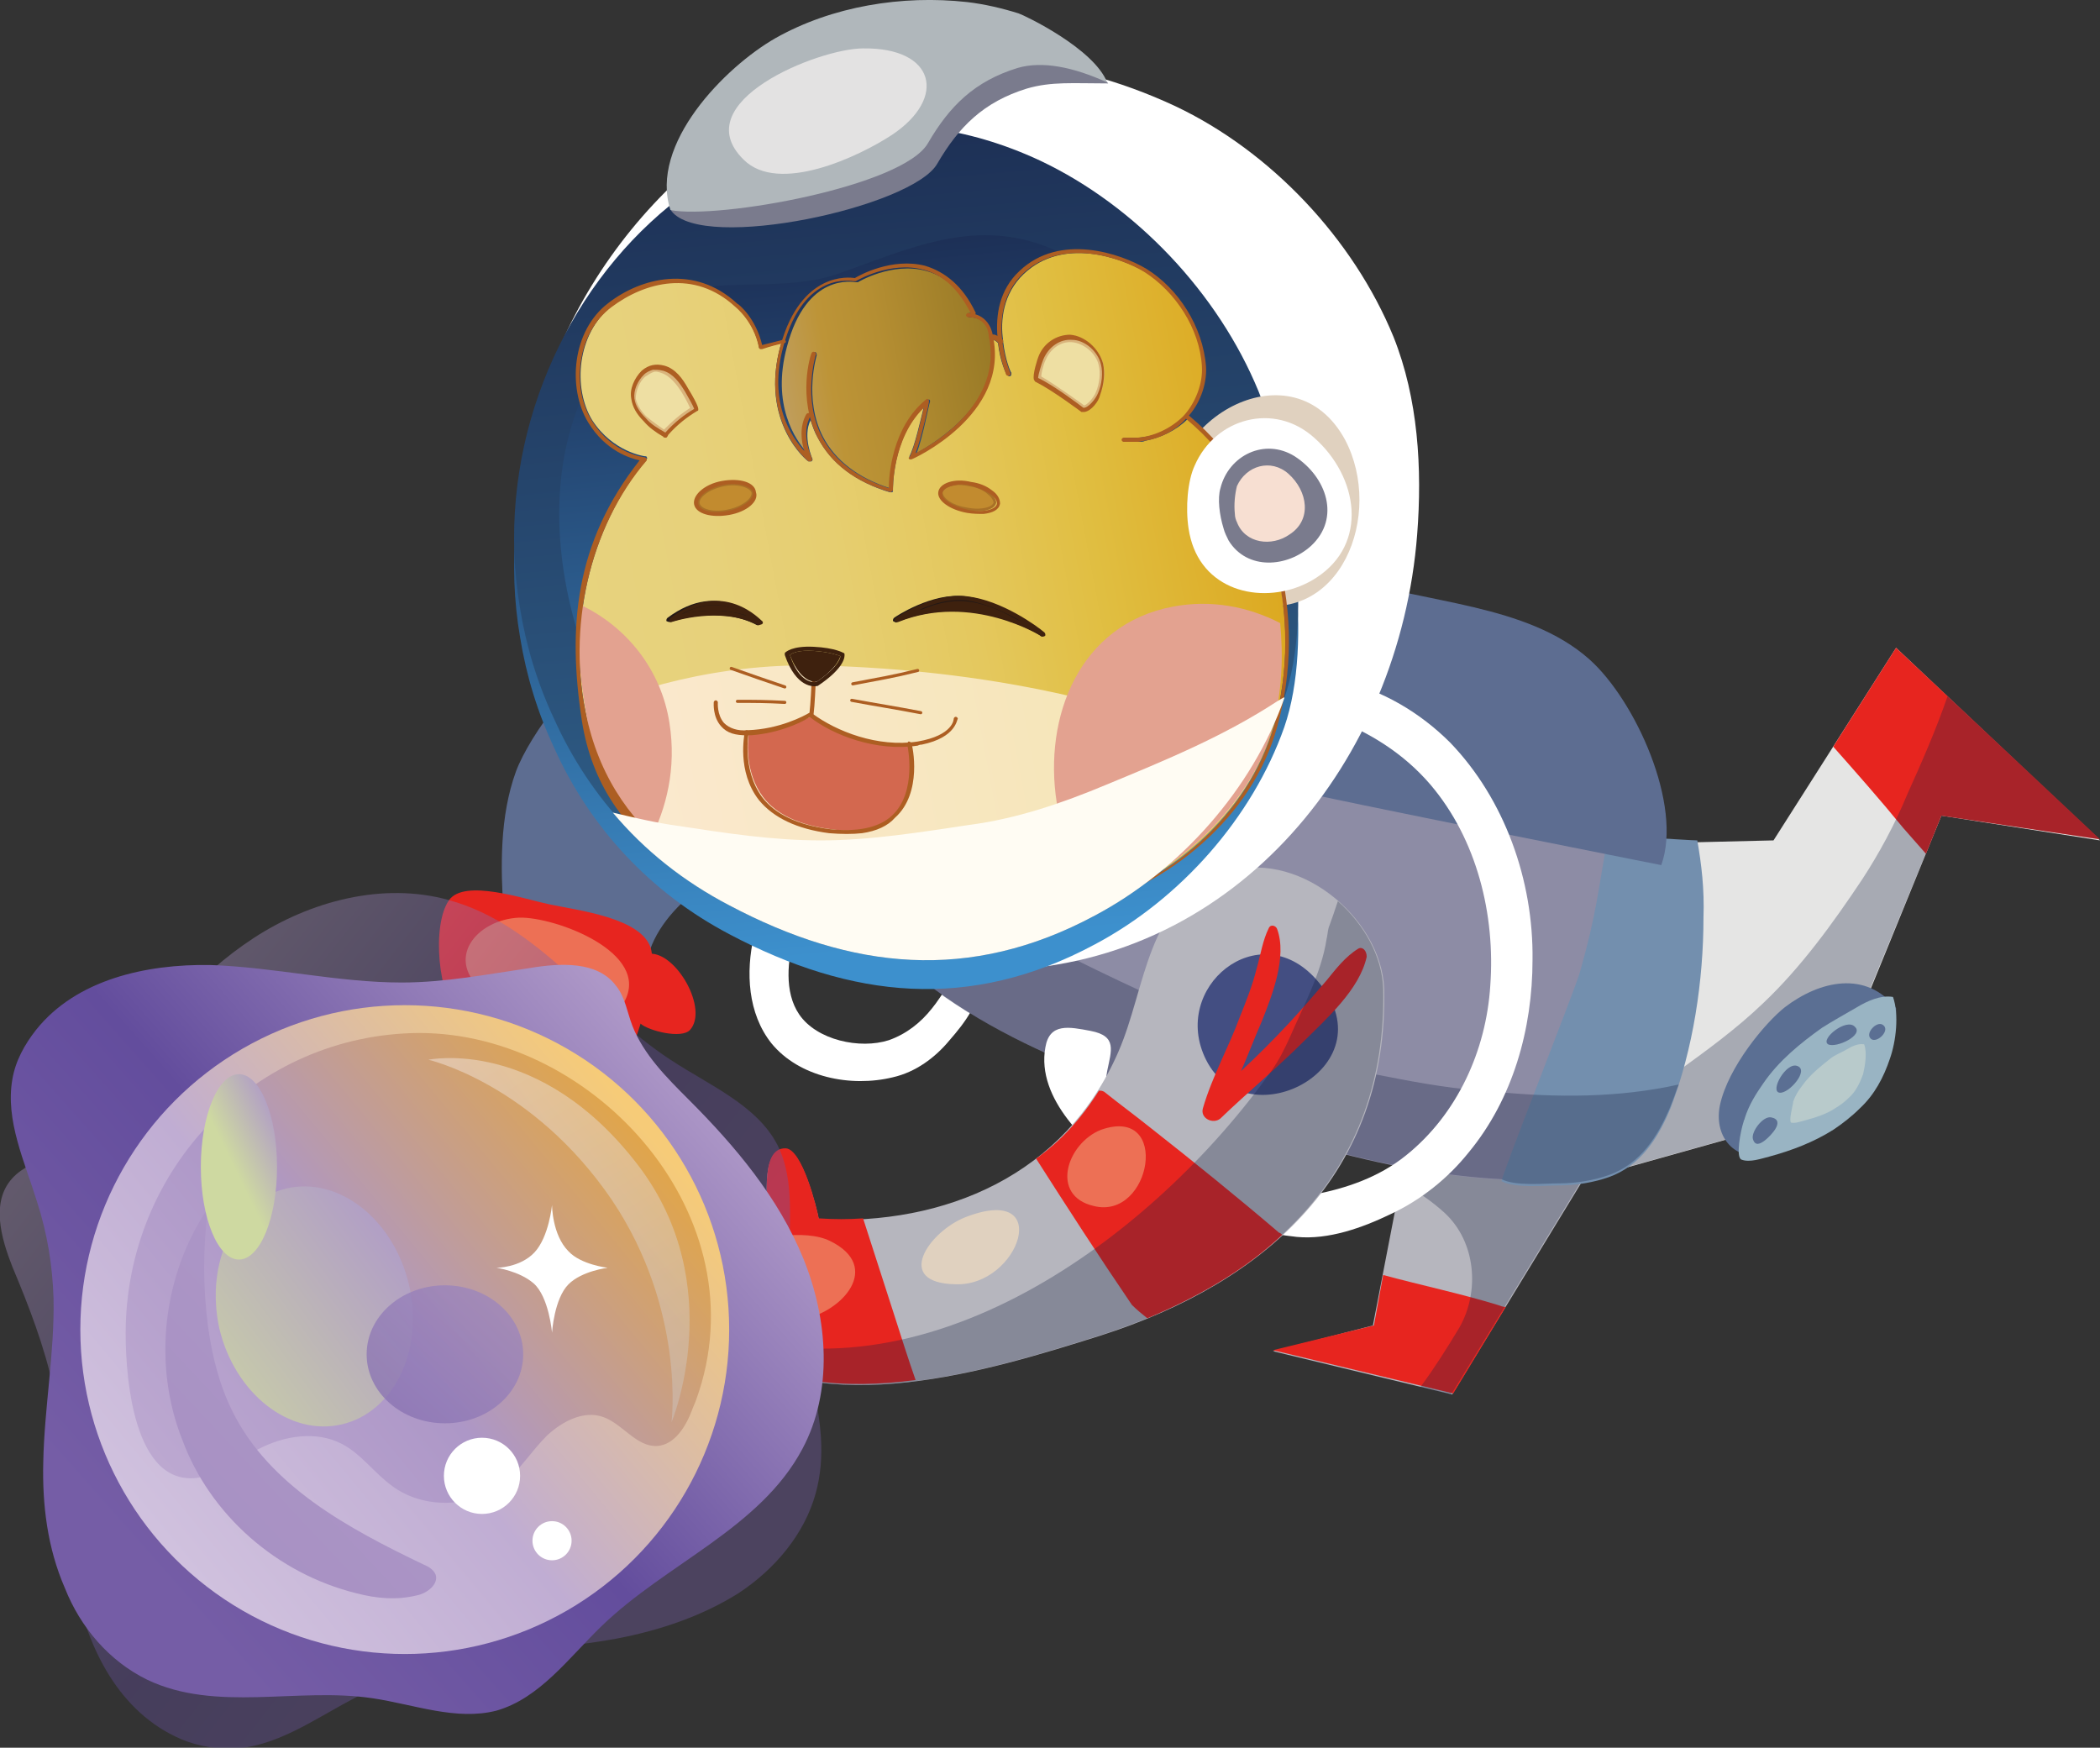 <svg id="圖層_1" xmlns="http://www.w3.org/2000/svg" xmlns:xlink="http://www.w3.org/1999/xlink" viewBox="0 0 203.9 169.7" style="enable-background:new 0 0 203.9 169.7"><rect x="0" y="0" width="203.9" height="169.7" fill="#333333" stroke="none"/><style>.st0{fill:#5d6d91}.st1{fill:#b6b6be}.st2{fill:#e7251f}.st3{opacity:.3;fill:#152040}.st4{fill:#fff}.st5{fill:#8d8ca5}.st6{fill:#e5e5e4}.st7{fill:#738fae}.st8{fill:#e0d1bf}.st9{fill:url(#XMLID_41_)}.st10{fill:url(#XMLID_42_)}.st11{fill:#5b6f93}.st12{fill:#99b4c3}.st13{fill:#b8cacb}.st14{fill:#434e82}.st15{fill:url(#XMLID_43_)}.st16{fill:url(#XMLID_44_)}.st17{fill:#d3684f}.st18{fill:url(#XMLID_45_)}.st19{fill:#eedfa3;stroke:#d9b47c;stroke-width:.454;stroke-miterlimit:10}.st20{fill:#231815}.st21{fill:#3e210e}.st22{fill:#c28b2f;stroke:#a87127;stroke-width:.259;stroke-miterlimit:10}.st23{fill:#e3a290}.st24{fill:#ad5e22}.st25{fill:none;stroke:#ad5e22;stroke-width:.3;stroke-linecap:round;stroke-miterlimit:10}.st26{fill:#7a7b8d}.st27{fill:#f7dfd2}.st28{fill:#b0b7bb}.st29{fill:#fffcf3}.st30{fill:#ed7055}.st31{fill:#e3e2e2}.st32{opacity:.38;fill:url(#XMLID_46_)}.st33{fill:url(#XMLID_47_)}.st34{fill:url(#XMLID_48_)}.st35{fill:url(#XMLID_49_)}.st36{fill:url(#XMLID_50_)}.st37{opacity:.39;fill:url(#XMLID_51_)}.st38{fill:url(#XMLID_52_)}.st39{fill:url(#XMLID_53_)}.st40{opacity:.77;fill:url(#XMLID_54_)}</style><path id="XMLID_281_" class="st0" d="M75.6 81.5c-2.1-4.3-9.6-19.6-15.2-18.2-3.9 1-9 8.1-10.3 11.6-1.6 4.4-1.5 9.3-1.2 13.9 4.4 1 10 2.6 13.9 4.5C64.1 87.5 70.9 84.1 75.6 81.5z"/><path id="XMLID_280_" class="st1" d="M136.8 110.6 133.3 128.7 123.6 131.2 141 135.4 155.7 111.3z"/><path id="XMLID_279_" class="st2" d="M145.4 126.7c-3.6-1.1-7.4-1.9-11.1-2.9l-.9 4.9-9.8 2.4 17.5 4.2 5.1-8.4C145.9 126.9 145.7 126.8 145.4 126.7z"/><path id="XMLID_278_" class="st3" d="M136.8 110.6l-.8 4.2c1.5.8 3 1.8 4.3 3 3 2.8 3.4 7.6 1.4 11.1-1.2 2-2.4 3.9-3.8 5.8l3 .7 14.7-24.1L136.8 110.6z"/><path id="XMLID_277_" class="st4" d="M94.9 95c-.1-.4-.6-.8-1.1-.6-1.6.6-2.3 2.3-3.3 3.5-1.1 1.4-2.5 2.5-4.2 3.1-2.8.9-7 0-8.7-2.5-1.5-2.2-1.1-5.3-.5-7.7.4-1.5.9-3 1.5-4.5.5-1.4.8-2.8 1.2-4.1.2-.7-.6-1-1.1-.6-3 2.4-4.7 5.5-5.5 9.3-.8 3.5-.6 7.5 1.7 10.4 2.7 3.3 7.7 4.3 11.8 3.3 2.2-.5 4.1-1.9 5.5-3.6C93.6 99.4 95.5 97 94.9 95z"
	/><path id="XMLID_276_" class="st5" d="M136.5 77.7c-3.6-.8-7.2-1.7-10.4-3.3-3.7-1.8-6.5-4.7-10.2-6.8-5.5-3-9.1-2.5-15.2-.7-7.4 2.2-24.3 8.9-18.6 19.6 5.9 11 20.7 16.8 31.9 20.5 13.7 4.6 25.8 8.5 40 7.5.0.0-.1.1.0.1.0-2.9 3.4-32.8 2.9-32.9-6.1-1.6-12.6-2.4-18.8-3.6C137.4 77.9 136.9 77.8 136.5 77.7z"/><path id="XMLID_275_" class="st6" d="M184.1 62.9 172.2 81.6 163.9 81.8l-10 32.7L176.7 108.1 188.5 79.2 203.9 81.6z"/><path id="XMLID_274_" class="st2" d="M184.8 80.4c.7.8 1.5 1.7 2.2 2.5l1.5-3.7 15.4 2.3-19.8-18.6-6.1 9.6C180.3 75.1 182.6 77.7 184.8 80.4z"/><path id="XMLID_273_" class="st3" d="M189.1 67.6c-1.1 3.2-2.5 6.4-3.9 9.5-1.2 2.9-2.7 5.7-4.4 8.3-2.8 4.2-5.9 8.5-9.6 12-2.6 2.5-5.5 4.6-8.4 6.7-1 .7-2 1.4-3.2 1.9-1.2.6-2.5 1.1-3.7 1.7l-2.1 6.8 22.8-6.4 11.9-28.9 15.4 2.3L189.1 67.6z"/><path id="XMLID_272_" class="st7" d="M164.8 81.6c-.9.0-8.6-.6-8.7-.3-.9 5-1.1 7.5-2.7 13.1-.4 1.5-7.8 20.2-7.6 20.3 1.4.7 4.1.4 5.7.4 1.5.0 3.3-.3 4.7-.8 3.1-1.1 4.8-3.8 6-6.7 2.2-5.7 3.2-12.4 3.2-18.5C165.5 86.3 165.2 83.9 164.8 81.6z"/><path id="XMLID_271_" class="st3" d="M145.1 106c-3.6-.2-7.1-.8-10.6-1.5-5-.9-9.8-2.5-14.6-4.4-6.1-2.3-12-5.2-17.9-8.1-7.2-3.6-14.2-7.9-20.4-13.3-1.1 2.3-1.2 4.9.3 7.7 5.9 11 20.7 16.8 31.9 20.5 11.1 3.7 21.1 7 32 7.6.0.0.0.0.0.0 1.4.7 4.1.4 5.7.4 1.5.0 3.3-.3 4.7-.8 3.1-1.1 4.8-3.8 6-6.7.3-.7.5-1.4.8-2.1C157.2 106.6 151.1 106.6 145.1 106z"/><path id="XMLID_270_" class="st0" d="M154.3 64c-6.1-5.4-16-5.4-23.3-7.9-3.4 5.5-4.1 14.5-6 20.5 4 1 36.3 7.4 36.3 7.4C163.4 78.2 158.8 68 154.3 64z"/><path id="XMLID_269_" class="st4" d="M140.8 72.1c-2.9-2.9-6.6-5.1-10.6-6-4.2-1-8.4-.8-12.6.1-.5.1-.3.8.1.9 7.7.9 15.9 2.9 21.2 9.1 4.5 5.3 6.3 12.6 5.8 19.5-.4 6.3-3.2 12.5-8.2 16.5-2.6 2.1-5.8 3.2-9 3.8-2.2.4-4.5-.4-6.6-1.1-4-1.2-7.8-3-11.2-5.4-2.5-1.8-2.7-2.5-2.2-5.5.4-2 1-3.4-1.6-3.9-2.1-.4-4-.8-4.4 1.6-.9 5 4.1 9.6 7.8 12.1 4.8 3.2 10.8 5.7 16.6 6.3 3.1.3 6.4-.9 9.1-2.2 3-1.4 5.6-3.5 7.6-6 4.3-5.2 6.2-12 6.2-18.7C148.9 85.5 146.1 77.6 140.8 72.1z"/><path id="XMLID_268_" class="st1" d="M118.7 84.8c-7.4 2.7-7.4 11.1-10.1 17.3-5.2 12-16.8 16.9-29.1 16.3-.2-1.1-1.6-6.7-3.2-6.8-2.7-.1-1.6 5.8-1.8 7.3-4.5-.1-8.9-3.4-8.9 3.9.0 3.2 1.7 5.8 4.2 7.7 10.1 7.6 26.2 2.6 37-.8 16.3-5.2 28-15.9 27.6-33.7C134.1 89 125.8 82.2 118.7 84.8z"/><path id="XMLID_267_" class="st8" d="M92.8 124.7c6.2.2 9.6-9.9.9-6.5C90.2 119.6 86.7 124.6 92.8 124.7z"/><path id="XMLID_266_" class="st2" d="M109.9 126.7c.5.5 1 .9 1.5 1.3 5-2.1 9.5-4.7 13.1-8.1-.1-.1-.2-.2-.3-.2-4.1-3.5-8.3-6.9-12.5-10.2-1.5-1.2-3-2.3-4.5-3.5-.2-.1-.3-.1-.5-.1-1.7 2.7-3.7 4.9-6.1 6.6C103.6 117.2 106.7 122 109.9 126.7z"/><path id="XMLID_265_" class="st4" d="M97.3 94.2c22.9-.8 38.6-20.4 40.3-42.3.5-6.4.1-13.2-2.3-19.2-3.9-9.5-11.9-18-21.2-22.4-10.7-5-23.4-6.4-34.5-1.8-16.3 6.8-28.2 23.3-29 41.2C49.3 76.3 71.6 95.1 97.3 94.2z"/><linearGradient id="XMLID_41_" gradientUnits="userSpaceOnUse" x1="-1692.255" y1="91.662" x2="-1699.593" y2="16.186" gradientTransform="matrix(1 0 0 1 1783.548 0)"><stop offset="0" style="stop-color:#3d90cd"/><stop offset="1" style="stop-color:#192549"/></linearGradient><path id="XMLID_264_" class="st9" d="M122.2 40.8c-3.9-9.5-11.9-18-21.2-22.4C72.3 5 45.6 33.3 50.5 61.9c.6 3.7 1.7 7.3 3.3 10.7 3.5 7.8 9.4 14.1 17 18.1 11.9 6.3 23.4 7.5 35.5 1 8.3-4.4 15.3-12.3 18.4-21.1C127.6 62.2 125.4 48.8 122.2 40.8z"/><linearGradient id="XMLID_42_" gradientUnits="userSpaceOnUse" x1="-1692.392" y1="90.542" x2="-1700.778" y2="-3.803" gradientTransform="matrix(1 0 0 1 1783.548 0)"><stop offset="0" style="stop-color:#31648e"/><stop offset="1" style="stop-color:#192549"/></linearGradient><path id="XMLID_261_" class="st10" d="M122.2 38c-3.9-9.5-11.9-18-21.2-22.4C72.3 2.2 45.6 30.5 50.5 59.1c.6 3.7 1.7 7.3 3.3 10.7 3.5 7.8 9.4 14.1 17 18.1 11.9 6.3 23.4 7.5 35.5 1 8.3-4.4 15.3-12.3 18.4-21.1C127.6 59.4 125.4 46 122.2 38zM102.4 86.3c-9 3.3-19.1 3-27.8-1.2-14.6-7.1-24-29-18.9-44.4 1.7-5.1 4.3-10.5 9.8-12.2 5.2-1.6 10.9-.1 16.1-2 6.5-2.3 12.7-5.2 19.6-2.7 6.1 2.2 11.7 7.2 14.7 12.9-6.5.5-7.3 8.1-6.7 14.5.7 7.3 6.3 10.8 12.6 12.2.8.2-4.4 11.7-5.1 12.7-2.2 3.1-5.3 5.5-8.6 7.4C106.3 84.6 104.4 85.5 102.4 86.3z"/><path id="XMLID_260_" class="st8" d="M113.7 49.6c.4 4.4 2.9 7.7 7.2 8.9 9.3 2.5 13.5-8.6 9.7-15.8C125.6 33.5 112.9 40.5 113.7 49.6z"/><path id="XMLID_259_" class="st11" d="M167 107.3c.8-3.7 4.4-8 6.3-9.5 3.4-2.6 7.9-3.6 10.8.1.0.0.0.0.0.0.0 5.1-2.3 9.6-6.8 12.1-1.9 1.1-4 1.9-6.1 2.2C168.2 112.6 166.4 110.2 167 107.3z"/><path id="XMLID_258_" class="st12" d="M169.3 108.9c0-.1.1-.2.1-.3.4-1.3 1.1-2.4 1.8-3.4 1.5-2.2 3.6-3.9 5.7-5.4 1.1-.7 2.2-1.3 3.4-2 1-.6 2.3-1.2 3.5-1 0 0 0 0 0 0 .6 1.7.3 4.3-.3 6-.6 1.8-1.5 3.5-2.9 4.8-.8.8-1.7 1.5-2.6 2.1-1.9 1.2-4 2-6.2 2.6-.8.2-1.9.6-2.7.3C168.5 112.4 169 109.8 169.3 108.9z"/><path id="XMLID_257_" class="st13" d="M174.1 107.1c0-.1.0-.1.0-.1.2-.6.5-1.1.9-1.6.7-1 1.7-1.8 2.7-2.6.5-.4 1.1-.6 1.6-.9.5-.3 1.1-.6 1.7-.5.0.0.0.0.0.0.3.8.1 2-.1 2.9-.3.8-.7 1.7-1.4 2.3-.4.4-.8.7-1.3 1-.9.6-1.9.9-3 1.2-.4.1-.9.3-1.3.2C173.7 108.8 174 107.6 174.1 107.1z"/><path id="XMLID_256_" class="st11" d="M177.5 101.4c.8.4 3.5-.9 2.6-1.7C179.3 98.8 176.7 100.9 177.5 101.4z"/><path id="XMLID_255_" class="st11" d="M172.8 106.1c.9.1 2.9-2.2 1.7-2.6C173.4 103.1 171.8 106 172.8 106.1z"/><path id="XMLID_254_" class="st11" d="M171.4 110.7c.5-.4 2-1.9.6-2.2-.8-.2-2 1.4-1.8 2.1C170.4 111.3 170.9 111.1 171.4 110.7z"/><path id="XMLID_253_" class="st11" d="M181.7 100.9c.6.4 1.9-.9 1.1-1.4C182.2 99.1 181 100.4 181.7 100.9z"/><path id="XMLID_252_" class="st14" d="M117.1 102.9c4 8 18.1.5 10.7-7.8C122.2 88.8 113.6 95.9 117.1 102.9z"/><path id="XMLID_251_" class="st2" d="M131.9 92.1c-1.3.8-2.2 2-3.1 3.1-1.2 1.4-2.4 2.8-3.7 4.2-1.5 1.6-3 3.1-4.6 4.6.7-1.6 1.3-3.2 2-4.8 1-2.5 2.5-6.3 1.5-9-.1-.3-.6-.5-.8-.1-.6 1.2-.8 2.6-1.2 4-.4 1.6-1 3.1-1.6 4.6-1.1 3-2.7 5.8-3.6 8.9-.3 1 1 1.6 1.7 1 2.7-2.6 5.5-4.9 8.1-7.5 2.2-2.2 5.4-5 6.1-8.2C132.7 92.3 132.3 91.9 131.9 92.1z"/><g id="XMLID_198_"><linearGradient id="XMLID_43_" gradientUnits="userSpaceOnUse" x1="-337.333" y1="43.962" x2="-268.858" y2="43.962" gradientTransform="matrix(0.983 -0.185 0.185 0.983 379.037 -42.664)"><stop offset="0" style="stop-color:#e7d37e"/><stop offset=".208" style="stop-color:#e7d17b"/><stop offset=".392" style="stop-color:#e6ce70"/><stop offset=".567" style="stop-color:#e4c85e"/><stop offset=".735" style="stop-color:#e1bf44"/><stop offset=".753" style="stop-color:#e0be41"/><stop offset="1" style="stop-color:#dca921"/></linearGradient><path id="XMLID_250_" class="st15" d="M62.8 44.6c0-.1.1-.1.0-.2.0-.1-.1-.1-.2-.1.0.0-3.1-.4-5.1-3.5-1.9-3.1-1.5-8.4 1.9-11.1 3.2-2.4 8-3.7 12 0 0 0 1.8 1.4 2.3 4 0 .1.0.1.1.1.0.0.1.0.2.0.8-.2 1.1-.3 1.9-.5.0.1.0.1-.1.2-2.1 7.5 2.6 11.3 2.7 11.3.0.0.1.0.2.0.0.0.1.0.1.0.1-.1.1-.2.1-.2.0.0-1-2.2-.2-3.8.2.6.4 1.2.7 1.7 1.3 2.5 3.7 4.3 7 5.3.0.0.1.0.1.0.0.0.1.0.1.0.1.0.1-.1.1-.2.0-.1-.1-5.1 3-8.1-.3 1.2-.9 3.9-1.4 4.8.0.1.0.2.0.2.1.1.2.1.2.0.1.0 9.2-4.1 7.9-11.5.1.0.3.1.5.3.2 1.8.8 3.1.9 3.1.1.1.2.2.3.1.1.0.1-.2.1-.3-.1-.1-.6-1.3-.8-3 0 0 0 0 0-.1-.3-2 0-4.6 2-6.5 3.8-3.6 9.4-1.6 11.8-.2 2.9 1.8 5.3 5.4 5.6 9.2.1 1.6-.6 3.5-1.8 4.8-1.2 1.3-2.9 2-4.5 2.1-.4.0-.9.0-1.3.0-.1.0-.2.1-.2.2.0.1.1.2.2.2.4.0.9.0 1.4.0.2.0.4.0.6-.1 1.5-.3 3-1 4.1-2.1 8.5 7.3 11.3 19.4 8.4 29.7-2.4 8.6-10.5 15.8-19 17.4C97.2 89.3 89 90 81.3 89 70 87.5 59.7 81.8 57 69.8 55 61.1 57.2 51.2 62.8 44.6z"/><linearGradient id="XMLID_44_" gradientUnits="userSpaceOnUse" x1="-337.319" y1="63.045" x2="-273.889" y2="63.045" gradientTransform="matrix(0.983 -0.185 0.185 0.983 379.037 -42.664)"><stop offset="0" style="stop-color:#fbe9d0"/><stop offset=".709" style="stop-color:#f6e6ba"/><stop offset="1" style="stop-color:#f3e4af"/></linearGradient><path id="XMLID_249_" class="st16" d="M122.3 73.9c-13.4-6.4-28.9-9-43.5-9.3C67.5 64.5 59.2 68 56.9 69c0 .3.1.5.1.8C59.1 82.3 70 87.5 81.3 89c7.8 1 15.8.1 23.4-1.1C111.5 86.7 119.4 80.4 122.3 73.9z"/><path id="XMLID_248_" class="st17" d="M88.2 72.4c.2.7.8 4.6-1.5 6.8-1.3 1.2-3.3 1.7-6.1 1.3-3-.4-5.2-1.4-6.5-3.1-1.8-2.4-1.5-5.4-1.4-6.1.6.0 1.1-.1 1.6-.2 2.3-.4 3.9-1.3 4.4-1.5C80.9 71.2 84.6 72.7 88.2 72.4z"/><linearGradient id="XMLID_45_" gradientUnits="userSpaceOnUse" x1="-313.05" y1="23.776" x2="-292.044" y2="23.776" gradientTransform="matrix(0.983 -0.185 0.185 0.983 379.037 -42.664)"><stop offset="0" style="stop-color:#c09e5e"/><stop offset=".247" style="stop-color:#bd9437"/><stop offset=".501" style="stop-color:#b58e32"/><stop offset=".933" style="stop-color:#9d7d28"/><stop offset="1" style="stop-color:#997a27"/></linearGradient><path id="XMLID_247_" class="st18" d="M83.1 27.4c.1.0.1.0.2.0.0.0 3.3-2 6.6-1.1 1.9.5 3.4 1.9 4.5 4.1-.1.0-.2.0-.3.0-.1.0-.2.1-.2.2.0.1.1.2.2.2 1.9.0 2 1.7 2 1.8 1.4 6.4-5.2 10.3-7.1 11.4.6-1.5 1.2-4.8 1.3-5 0-.1.0-.2-.1-.2-.1.0-.2.0-.2.0-3.3 2.7-3.6 7.4-3.6 8.6-3.1-1-5.3-2.7-6.5-5-1.9-3.7-.6-7.9-.6-7.9.0-.1.0-.2-.1-.3-.1.0-.2.0-.3.1.0.1-.9 2.9-.2 6 0 0-.1.0-.1.1-.7 1.2-.5 2.7-.2 3.6-1.2-1.3-3.5-4.7-2-10.3C78.3 26.4 82.9 27.4 83.1 27.4z"/><path id="XMLID_246_" class="st19" d="M62.5 36.4c.3-.2.6-.4.9-.5.3-.1.6.0.9.1.9.3 1.6 1.2 2.1 2 .5.8.8 1.5.9 1.7-1 .6-1.8 1.3-2.8 2.3.0.0.0.0.0.0-.6-.4-1.3-.9-1.9-1.4-.6-.6-1-1.3-1.1-1.9C61.5 37.9 61.9 36.9 62.5 36.4z"/><path id="XMLID_245_" class="st19" d="M101.3 34.9c.5-1.2 1.6-2 2.8-1.9 1.2.1 2.5 1.1 2.8 2.4.2.8.1 1.9-.3 2.8-.2.5-.9 1.4-1.4 1.4-.4-.3-2.9-2.1-4.3-2.9C100.8 36.4 101.1 35.3 101.3 34.9z"/><path id="XMLID_244_" class="st20" d="M87.1 60.4c7.3-3 14 1.3 14 1.4.0.0.1.0.1.0.1.0.1.0.1-.1.0-.1.0-.2-.1-.3-.7-.6-4.1-3.1-7.5-3.5-3.2-.4-6.8 2-6.9 2.1-.1.1-.1.2-.1.3C86.9 60.4 87 60.5 87.1 60.4z"/><path id="XMLID_243_" class="st21" d="M93.9 58.4c1.9.2 3.8 1.1 5.2 2-2.1-.9-5.4-1.9-9.2-1.2-.2.0-.4.1-.6.1C90.5 58.7 92.3 58.2 93.9 58.4z"/><path id="XMLID_242_" class="st20" d="M65.1 60.4c0 0 4.7-1.7 8.4.3.0.0.1.0.1.0.0.0.1.0.1-.1.1-.1.1-.2.0-.3.0.0-3.7-4.2-8.9-.3-.1.1-.1.2-.1.3C64.9 60.4 65 60.4 65.1 60.4z"/><path id="XMLID_241_" class="st21" d="M72.6 59.8c-2.4-.8-4.9-.5-6.3-.2C69.2 58 71.4 59 72.6 59.8z"/><path id="XMLID_240_" class="st22" d="M70.2 47.1c1.4-.3 2.7.1 2.9.7.1.7-1 1.5-2.4 1.8-1.4.3-2.7.0-2.9-.7C67.7 48.2 68.8 47.4 70.2 47.1z"/><path id="XMLID_239_" class="st22" d="M91.4 47.8c.1-.4.6-.7 1.3-.8.4-.1 1 0 1.5.1.7.1 1.4.4 1.8.8.4.3.6.7.6.9-.1.6-1.4.9-2.8.6C92.5 49.2 91.4 48.5 91.4 47.8z"/><path id="XMLID_238_" class="st23" d="M113.9 58.9c-9.1 1.7-12.6 10.7-11.3 19 .6 3.7 2.4 6.9 4.9 9.1 7-2.2 14.3-9.4 16.1-16.5.9-3.5 1-6.7.7-10C121.2 58.9 117.6 58.2 113.9 58.9z"/><path id="XMLID_237_" class="st23" d="M65 70.2c-.8-5.2-4.2-9.4-8.7-11.5-.4 3.3.0 7 .7 11.1.9 5.4 3.7 9 6.1 11.8C64.7 78.5 65.7 74.6 65 70.2z"/><path id="XMLID_236_" class="st24" d="M99.1 89.3c-7.7.9-14.5.7-18 .2-11.8-1.9-22.7-7.3-24.6-19.5-1.4-9.1-.7-17.3 5.6-25.3-.9-.2-3.3-.9-5-3.7-2-3.3-1.6-8.9 2-11.6 3.1-2.4 8.3-3.8 12.5.1.1.0 1.8 1.4 2.4 4 .8-.2 1.2-.3 2-.5.1.0.2.0.3.1.0.1.0.2-.1.2-.9.2-1.3.3-2.2.6-.1.0-.1.0-.2.0.0.0-.1-.1-.1-.1-.5-2.6-2.3-4-2.3-4-4-3.7-8.8-2.4-12 0-3.5 2.6-3.9 8-1.9 11.1 2 3.2 5.1 3.5 5.1 3.5.1.0.1.1.2.1.0.1.0.2.0.2C57.2 51.2 55 61.1 57 69.8 59.7 81.8 70 87.5 81.3 89c7.8 1 16 .3 23.4-1.1 8.4-1.6 16.6-8.8 19-17.4 2.9-10.5.0-22.7-8.5-29.8-.1-.1-.1-.2.0-.3.1-.1.2-.1.3.0 8.6 7.2 11.5 19.6 8.5 30.2-2.4 8.7-10.4 15.4-19.3 17.7C102.9 88.7 101 89 99.1 89.3z"/><path id="XMLID_235_" class="st24" d="M111.1 42.8c-.2.0-.4.1-.6.1-.5.0-.9.0-1.4.0-.1.0-.2-.1-.2-.2.0-.1.1-.2.2-.2.4.0.9.0 1.3.0 1.6-.1 3.3-.9 4.5-2.1 1.2-1.3 1.9-3.2 1.8-4.8-.2-3.7-2.6-7.3-5.6-9.2-2.3-1.4-8-3.4-11.8.2-3.7 3.6-1.3 9.4-1.2 9.6.1.1.0.2-.1.3-.1.0-.2.0-.3-.1.0-.1-2.7-6.4 1.3-10.1 3.9-3.7 9.8-1.7 12.3-.2 3.1 1.9 5.5 5.6 5.8 9.5.1 1.7-.6 3.7-1.9 5C114.2 41.8 112.6 42.6 111.1 42.8z"/><path id="XMLID_234_" class="st24" d="M78.7 44.8c-.1.0-.1.0-.2.0.0.0-4.8-3.8-2.7-11.3 2-7.1 6.6-6.6 7.2-6.5.5-.3 3.6-2 6.8-1.2 2 .6 3.7 2 4.9 4.5.1.1.0.2-.1.3-.1.1-.2.0-.3-.1-1.2-2.4-2.7-3.8-4.6-4.3-3.3-.9-6.6 1.1-6.6 1.1.0.0-.1.0-.2.0-.2.0-4.8-1-6.8 6.2-1.6 5.6.8 9 2 10.3-.3-.9-.5-2.4.2-3.6.1-.1.2-.1.3-.1.1.1.1.2.1.3-1 1.7.1 4 .1 4C78.9 44.7 78.9 44.7 78.7 44.8c.1.0.0.0.0.0z"/><path id="XMLID_233_" class="st24" d="M86.5 47.8c0 0-.1.0.0.0-3.5-1-5.8-2.8-7.1-5.3-2-3.9-.7-8.1-.6-8.2.0-.1.2-.2.3-.1.1.0.2.2.1.3.0.0-1.3 4.2.6 7.9 1.2 2.3 3.4 4 6.5 5 0-1.2.3-5.9 3.6-8.6.1-.1.2-.1.2.0.1.0.1.1.1.2.0.2-.7 3.4-1.3 5 2-1 8.5-5 7.1-11.4.0-.1-.1-1.8-2-1.8-.1.0-.2-.1-.2-.2.0-.1.1-.2.2-.2 2.2.1 2.4 2.2 2.4 2.2 1.7 7.7-7.8 12-7.9 12-.1.0-.2.0-.2.0-.1-.1-.1-.2.0-.2.5-.9 1.1-3.5 1.4-4.8-3.1 3-3 8-3 8.1C86.7 47.6 86.6 47.7 86.5 47.8c.1.0.0.0.0.0z"/><path id="XMLID_230_" class="st24" d="M97.2 33.4c0 0-.1.0-.1.0C96.6 33 96.5 33 96.4 33c-.1.1-.2.1-.2.0-.1-.1-.1-.2-.1-.3.0.0.1-.1.2-.2.2-.1.6.1 1 .4.1.1.1.2.1.3C97.3 33.4 97.3 33.4 97.2 33.4zM96.5 33c0 0 0 0 0 0 0 0 0 0 0 0z"/><path id="XMLID_225_" class="st24" d="M64.7 42.5c-.1.0-.3.0-.3-.1-.7-.4-1.4-.9-1.9-1.5-.7-.7-1.1-1.4-1.2-2.2-.2-.9.3-2 1-2.7.7-.6 1.4-.7 2.2-.5 1.1.3 1.8 1.3 2.3 2.2 1.1 1.8 1 2 1 2.1.0.1-.1.1-.1.1-1 .6-1.9 1.3-2.8 2.3C64.8 42.4 64.8 42.4 64.7 42.5 64.8 42.4 64.8 42.4 64.7 42.5c0-.1.0.0.0.0v0zM64.7 42.3C64.7 42.2 64.7 42.2 64.7 42.3 64.7 42.2 64.7 42.2 64.7 42.3zm0 0C64.7 42.2 64.7 42.2 64.7 42.3 64.7 42.2 64.7 42.2 64.7 42.3zM63.4 35.9c-.3.1-.6.2-.9.5-.6.6-1 1.5-.9 2.3.1.7.5 1.3 1.1 1.9.5.6 1.2 1 1.9 1.4.0.0.0.0.0.0.9-1 1.8-1.7 2.8-2.3-.1-.3-.5-1-.9-1.7-.5-.8-1.1-1.7-2.1-2C64 35.9 63.7 35.9 63.4 35.9z"/><path id="XMLID_222_" class="st24" d="M105.3 40c-.1.0-.1.0-.2.0.0.0-.1.0-.1.0.0.0-2.8-2.1-4.4-2.9.0.0.0.0.0.0-.1.0-.1-.1-.2-.2-.2-.5.4-2.2.4-2.2.5-1.4 1.8-2.2 3.1-2.2 1.4.1 2.8 1.3 3.2 2.8.2.9.1 2-.3 3.1C106.7 38.9 106 39.9 105.3 40zM105.2 39.6c.5.0 1.2-.9 1.4-1.4.4-.9.5-2 .3-2.8-.3-1.3-1.6-2.4-2.8-2.4-1.2-.1-2.3.7-2.8 1.9-.2.5-.5 1.5-.5 1.8C102.3 37.4 104.8 39.3 105.2 39.6z"/><path id="XMLID_219_" class="st21" d="M101.3 61.8c0 0-.1.0-.1.0-.1.0-6.8-4.3-14-1.4-.1.0-.2.0-.3-.1-.1-.1.0-.2.1-.3.1-.1 3.7-2.5 6.9-2.1 3.4.4 6.8 2.9 7.5 3.5.1.1.1.2.1.3C101.4 61.8 101.4 61.8 101.3 61.8zM89.9 59.1c3.7-.7 7.1.3 9.2 1.2-1.4-.8-3.3-1.7-5.2-2-1.6-.2-3.3.3-4.6.9C89.5 59.2 89.7 59.2 89.9 59.1z"/><path id="XMLID_216_" class="st21" d="M73.7 60.7c0 0-.1.0-.1.0-3.7-1.9-8.4-.3-8.4-.3-.1.0-.2.0-.2-.1.0-.1.0-.2.1-.3 5.2-3.9 8.8.3 8.9.3.1.1.1.2.0.3C73.7 60.7 73.7 60.7 73.7 60.7zM66.2 59.6c1.5-.3 4-.6 6.3.2C71.4 59 69.2 58 66.2 59.6z"/><path id="XMLID_215_" class="st24" d="M74.4 71.2c-.6.1-1.2.2-1.8.2-1.2.0-2-.2-2.6-.9-.8-.9-.7-2.2-.7-2.3.0-.1.1-.2.2-.2.1.0.2.1.2.2.0.0-.1 1.2.6 2 .5.5 1.3.8 2.3.7 3.1-.1 5.5-1.4 6-1.7.1-.8.2-2.9.2-2.9.0-.1.1-.2.2-.2.1.0.2.1.2.2.0.1-.1 2.3-.2 3 0 .1.0.1-.1.1C78.8 69.6 77 70.7 74.4 71.2z"/><path id="XMLID_214_" class="st24" d="M89.5 72.3c-.1.0-.2.0-.4.1-4 .6-8.2-1-10.5-2.8-.1-.1-.1-.2.0-.3.1-.1.2-.1.3.0 2.3 1.7 6.3 3.3 10.2 2.7 3.5-.6 3.5-2.2 3.5-2.2.0-.1.1-.2.2-.2.1.0.2.1.2.2C92.9 69.8 92.9 71.6 89.5 72.3z"/><path id="XMLID_213_" class="st24" d="M83.7 80.9c-.9.1-2 .1-3.2.0-3.1-.4-5.4-1.5-6.8-3.2-2.2-2.8-1.4-6.4-1.4-6.6.0-.1.1-.2.2-.2.1.0.2.1.2.2.0.0-.7 3.6 1.3 6.3 1.3 1.7 3.5 2.7 6.5 3.1 2.7.3 4.8-.1 6.1-1.3 2.5-2.3 1.5-6.8 1.5-6.9.0-.1.0-.2.1-.3.1.0.2.0.3.2.1.2 1.1 4.8-1.6 7.2C86.2 80.2 85.1 80.7 83.7 80.9z"/><path id="XMLID_210_" class="st24" d="M70.8 50c-1.7.3-3.2-.1-3.4-1-.2-.9 1-2 2.7-2.3s3.2.1 3.3 1.1C73.7 48.7 72.5 49.7 70.8 50zM70.2 47.1c-1.4.3-2.5 1.1-2.4 1.8.1.7 1.4 1 2.9.7 1.4-.3 2.5-1.1 2.4-1.8C72.9 47.2 71.6 46.8 70.2 47.1z"/><path id="XMLID_207_" class="st24" d="M95.5 49.9c-.5.0-1 0-1.6-.1-1.7-.3-2.9-1.2-2.8-2 .1-.9 1.6-1.4 3.2-1 .8.1 1.5.4 2 .8.6.4.8.9.8 1.3C97 49.5 96.4 49.8 95.5 49.9zM92.8 47.1c-.7.1-1.3.4-1.3.8-.1.6 1.1 1.3 2.5 1.6 1.4.3 2.7.0 2.8-.6v0c0-.3-.2-.6-.6-.9-.5-.3-1.1-.6-1.8-.8C93.7 47 93.2 47 92.8 47.1z"
		/><path id="XMLID_206_" class="st21" d="M79 63.2c1.5.1 2.3.4 2.6.5-.1.3-.4 1.2-2.3 2.5-.1.0-.2.0-.3.0.0.0.0.0.0.0.0.0.0.0.0.0-.5-.1-1.5-.5-2.3-2.6C76.9 63.4 77.6 63.1 79 63.2z"/><path id="XMLID_203_" class="st21" d="M79.4 66.6c-.4.1-2.1.2-3.2-3 0-.1.0-.2.0-.2.1-.1.7-.7 2.8-.6 2.1.1 2.9.6 2.9.6.1.0.1.1.1.2.0.1.1 1.2-2.6 3C79.5 66.5 79.5 66.5 79.4 66.6c.1.0.0.0.0.0zM76.7 63.6c.9 2.8 2.4 2.7 2.6 2.6 1.9-1.3 2.3-2.2 2.3-2.5-.3-.1-1.1-.4-2.6-.5C77.6 63.1 76.9 63.4 76.7 63.6z"/><path id="XMLID_202_" class="st25" d="M82.8 66.4c2.6-.5 3.9-.7 6.3-1.3"/><path id="XMLID_201_" class="st25" d="M82.7 68c2.7.5 4.1.7 6.7 1.2"/><path id="XMLID_200_" class="st25" d="M76.2 66.7c-2.1-.7-3.2-1.1-5.2-1.8"/><path id="XMLID_199_" class="st25" d="M76.2 68.2c-1.9-.1-2.8-.1-4.6-.1"/></g><g id="XMLID_192_"><path id="XMLID_197_" class="st4" d="M115.4 51.3c.1.7.3 1.4.5 1.9 1.9 4.8 7.9 5.5 11.9 2.9 5.1-3.3 4.1-9.8-.2-13.6-3.9-3.5-9.6-1.9-11.6 2.7C115.3 46.7 115.1 49.3 115.4 51.3z"/><path id="XMLID_196_" class="st26" d="M118.8 51.3c.1.4.3.8.5 1.2 1.8 2.9 5.7 2.6 8 .5 2.9-2.7 1.5-6.7-1.6-8.7-2.9-1.8-6.4-.1-7.2 3.1C118.2 48.4 118.4 50 118.8 51.3z"/><path id="XMLID_195_" class="st27" d="M119.9 49.9c0 .3.1.6.2.8.8 2.1 3.4 2.4 5.1 1.2 2.2-1.4 1.8-4.2-.1-5.9-1.7-1.5-4.1-.8-5 1.2C119.9 48 119.8 49 119.9 49.9z"/></g><path id="XMLID_191_" class="st26" d="M94.7 2.1c-7.8-.9-16.4 1.6-22.5 6-2.9 2-8.3 8.5-7 12.4 3.1 4 23.4-.4 25.8-4.6 2.1-3.6 4.5-6 8.7-7.3 2.4-.7 4.5-.5 7.9-.5-1.6-2-7.2-4.7-7.8-4.9C98.1 2.6 96.4 2.3 94.7 2.1z"/><path id="XMLID_189_" class="st28" d="M93.9.2c-6.3-.7-13.1.4-18.6 3.5C70.4 6.5 63 14 65.1 20.4c4.7.9 22.6-2.3 25-6.5 2.1-3.6 4.5-6 8.7-7.3 2.4-.7 5.4-.1 8.7 1.4-1.3-3.3-8-6.5-8.6-6.7C97.3.8 95.6.4 93.9.2z"/><path id="XMLID_188_" class="st2" d="M67 1e2c-.8.9-4 .1-4.8-.6-1.6-1.4-1.9-6.8.9-6.8C65.7 92.5 68.8 98 67 1e2z"/><path id="XMLID_185_" class="st2" d="M53.3 87.8c-2.4-.5-8.2-2.5-9.7-.4-1.7 2.4-1.1 9.5 1.1 11.5 2.2 2 7.2 3 10 3.6 2.5.5 5.6 2 6.7-.8.9-2.3 2.4-7.2 1.8-9.6C62.3 89.1 56.1 88.4 53.3 87.8z"/><path id="XMLID_184_" class="st2" d="M86.8 127.6c-1-3.1-2-6.2-3-9.3-1.4.1-2.8.1-4.3.0-.2-1.1-1.6-6.7-3.2-6.8-2.7-.1-1.6 5.8-1.8 7.3-4.5-.1-8.9-3.4-8.9 3.9.0 3.2 1.7 5.8 4.2 7.7 5.3 4 12.2 4.5 19.1 3.6C88.2 132 87.5 129.8 86.8 127.6z"/><path id="XMLID_182_" class="st29" d="M124 68.1c-5.2 3.4-10.8 5.7-16.6 8.1-4.3 1.8-8.7 3.3-13.3 3.9-4.7.7-9.6 1.5-14.4 1.5-4.7.0-9.2-.7-13.8-1.4-2.2-.3-4.3-.8-6.4-1.3 3.1 3.7 6.9 6.7 11.3 9 11.9 6.3 23.4 7.5 35.5 1 8.3-4.4 15.3-12.3 18.4-21.1.0.0.0-.1.0-.1C124.5 67.8 124.3 67.9 124 68.1z"/><path id="XMLID_181_" class="st3" d="M134.3 96c-.1-3.1-1.8-6.2-4.4-8.5-.3.9-.6 1.8-.9 2.6-.1.4-.1.7-.2 1.1-.5 3.3-2.3 6.6-3.6 9.6-.5 1.1-1 2.1-1.7 3.1-11.4 16.1-33.9 33-54.9 25-.3-.1-.7-.3-1-.4.6.7 1.3 1.4 2.1 2 10.1 7.6 26.2 2.6 37-.8C123 124.5 134.7 113.8 134.3 96z"/><path id="XMLID_180_" class="st30" d="M106.2 117.1c5.6 1.4 7.5-9.8.7-7.4C103.6 111 101.9 116.1 106.2 117.1z"/><path id="XMLID_179_" class="st30" d="M77.9 128.1c3.9-.7 7.8-5.1 2.7-7.6-2.4-1.2-7.2-.4-9.4 1-5.6 3.3 1.7 6.2 5 6.7C76.7 128.2 77.3 128.2 77.9 128.1z"/><path id="XMLID_178_" class="st30" d="M47 96.3c2.7 2.2 11.1 5.3 13.6 1 2.7-4.8-6.7-8.3-10.2-8.2C46.2 89.3 43.1 93.2 47 96.3z"/><path id="XMLID_177_" class="st31" d="M72.2 15.5c3.4 3.4 11.2-.3 14.4-2.4 5.4-3.6 4.2-8.5-2.8-8.4C79.5 4.7 66.5 9.9 72.2 15.5z"
	/><g id="星球1"><linearGradient id="XMLID_46_" gradientUnits="userSpaceOnUse" x1="573.248" y1="-241.485" x2="626.207" y2="-194.537" gradientTransform="matrix(0.199 0.98 1.024 -0.208 138.954 -502.495)"><stop offset=".004" style="stop-color:#ad97c7"/><stop offset=".533" style="stop-color:#634d9d"/><stop offset="1" style="stop-color:#755da6"/></linearGradient><path id="XMLID_176_" class="st32" d="M59.9 159.1c-5.4 1-11 1.1-16.4 2.4-3.2.8-6.4 1.9-9.3 3.5-3.8 2-7.5 4.7-11.8 4.8-1.9.0-3.8-.4-5.4-1.2-5.8-2.8-8.7-9.1-9.8-15.2-1.1-6.1-.7-12.5-2-18.6-.9-4.1-2.4-8-4-11.8-1.1-2.8-2.1-6.3.0-8.6 1-1.1 2.5-1.6 3.7-2.4 2.7-1.6 4.5-4.3 6.2-6.8 3.7-5.3 8-10.5 13.5-14.1 5.5-3.6 12.6-5.5 19-3.7 8.7 2.4 14 10.6 21.5 15.5 3.8 2.5 8.4 4.4 10.4 8.3 1.8 3.6 1 7.9 1.2 12 .4 7.4 4.5 14.6 2.5 21.8-1.1 4-4 7.4-7.5 9.7C68.2 156.9 64.1 158.3 59.9 159.1z"/><linearGradient id="XMLID_47_" gradientUnits="userSpaceOnUse" x1="458.839" y1="100.797" x2="511.796" y2="147.743" gradientTransform="matrix(-1 0 0 1 522.325 0)"><stop offset=".004" style="stop-color:#ad97c7"/><stop offset=".533" style="stop-color:#634d9d"/><stop offset="1" style="stop-color:#755da6"/></linearGradient><path id="XMLID_175_" class="st33" d="M4.2 142c.1-5.3 1.1-10.6 1-15.9-.1-3.2-.6-6.3-1.6-9.4-1.2-3.9-3.1-7.9-2.4-11.9.3-1.8 1.2-3.4 2.3-4.8 3.9-4.9 10.7-6.4 16.9-6.3 6.2.2 12.4 1.7 18.6 1.7 4.2.0 8.3-.8 12.4-1.4 3-.5 6.6-.7 8.4 1.7.9 1.1 1.1 2.6 1.6 3.9 1.1 2.8 3.3 5 5.5 7.2 4.5 4.5 8.7 9.5 11.1 15.4 2.4 5.9 2.9 12.9-.1 18.5-4.1 7.7-13.2 11.1-19.5 17.2-3.2 3.1-6 7-10.2 8.2-3.9 1-8-.6-12-1.2-7.3-1.1-15.2 1.4-21.9-1.8-3.7-1.8-6.5-5.1-8-8.9C4.6 150.3 4.1 146.1 4.2 142z"/><linearGradient id="XMLID_48_" gradientUnits="userSpaceOnUse" x1="459.368" y1="109.407" x2="510.785" y2="152.184" gradientTransform="matrix(-1 0 0 1 522.325 0)"><stop offset=".004" style="stop-color:#f6cb78"/><stop offset=".533" style="stop-color:#c0add3"/><stop offset="1" style="stop-color:#d3c5e0"/></linearGradient><circle id="XMLID_174_" class="st34" cx="39.3" cy="129.1" r="31.5"/><linearGradient id="XMLID_49_" gradientUnits="userSpaceOnUse" x1="453.048" y1="102.435" x2="513.572" y2="152.428" gradientTransform="matrix(-1 0 0 1 522.325 0)"><stop offset=".004" style="stop-color:#f1aa23"/><stop offset=".533" style="stop-color:#ad97c7"/><stop offset="1" style="stop-color:#c3b0d5"/></linearGradient><path id="XMLID_173_" class="st35" d="M12.2 129.5c0 4.6.9 15.8 7.9 13.8 1.8-.5 3.3-1.7 5-2.6 2.5-1.3 5.6-1.8 8.1-.5 1.9 1 3.1 2.8 4.9 4.1 3.1 2.3 7.8 2.1 10.8-.3 1.6-1.3 2.7-3.1 4.2-4.6 1.5-1.4 3.6-2.5 5.5-1.8 1.9.7 3.2 2.9 5.2 2.8 1.7-.1 2.8-1.9 3.4-3.5.1-.3.3-.7.4-1 6.4-17.7-9.8-35.6-26.9-35.6C24.9 100.4 12.2 113.4 12.2 129.5z"/><path id="XMLID_166_" class="st4" d="M53.6 117c0 0-.3 3.1-1.7 4.6-1.4 1.5-3.7 1.5-3.7 1.5s2.2.3 3.6 1.5c1.5 1.3 1.8 4.8 1.8 4.8s.2-3.3 1.6-4.7c1.3-1.3 3.8-1.6 3.8-1.6s-2.6-.3-3.8-1.6C53.6 119.9 53.6 117 53.6 117z"/><linearGradient id="XMLID_50_" gradientUnits="userSpaceOnUse" x1="461.425" y1="107.545" x2="509.06" y2="152.23" gradientTransform="matrix(-1 0 0 1 522.325 0)"><stop offset=".004" style="stop-color:#f1aa23"/><stop offset=".481" style="stop-color:#ad97c7"/><stop offset="1" style="stop-color:#a68fc2"/></linearGradient><path id="XMLID_165_" class="st36" d="M34.6 154.7c1.9.5 3.9.7 5.9.2 1-.2 2.1-1.1 1.8-2-.2-.5-.7-.8-1.2-1-7.3-3.5-14.9-7.6-18.5-14.8-1.3-2.6-2-5.4-2.4-8.3-.5-3.8-.5-7.7.0-11.5-4.4 6.5-5.4 15.2-2.5 22.5C20.4 147.1 26.9 152.8 34.6 154.7z"/><linearGradient id="XMLID_51_" gradientUnits="userSpaceOnUse" x1="454.82" y1="134.424" x2="475.172" y2="100.136" gradientTransform="matrix(-1 0 0 1 522.325 0)"><stop offset=".004" style="stop-color:#ccc"/><stop offset=".996" style="stop-color:#fbf9fc"/></linearGradient><path id="XMLID_164_" class="st37" d="M65.2 138.1c0 0 5.6-13.3-3.2-24.9-9.6-12.6-20.4-10.3-20.4-10.3s10.1 2.3 17.8 13.6C66.6 127.2 65.2 138.1 65.2 138.1z"/><linearGradient id="XMLID_52_" gradientUnits="userSpaceOnUse" x1="481.987" y1="119.51" x2="506.911" y2="137.983" gradientTransform="matrix(-1 0 0 1 522.325 0)"><stop offset="0" style="stop-color:#af9ac8"/><stop offset=".996" style="stop-color:#ced9a1"/></linearGradient><path id="XMLID_139_" class="st38" d="M21.3 129c1.5 6.3 6.8 10.5 11.9 9.3 5.1-1.2 8-7.3 6.5-13.6-1.5-6.3-6.8-10.5-11.9-9.3C22.8 116.6 19.9 122.6 21.3 129z"/><circle id="XMLID_138_" class="st4" cx="46.8" cy="143.3" r="3.7"/><linearGradient id="XMLID_53_" gradientUnits="userSpaceOnUse" x1="493.808" y1="110.731" x2="499.559" y2="113.533" gradientTransform="matrix(-1 0 0 1 522.325 0)"><stop offset="0" style="stop-color:#af9ac8"/><stop offset=".996" style="stop-color:#ced9a1"/></linearGradient><ellipse id="XMLID_137_" class="st39" cx="23.2" cy="113.3" rx="3.7" ry="9"/><circle id="XMLID_102_" class="st4" cx="53.6" cy="149.6" r="1.9"/><linearGradient id="XMLID_54_" gradientUnits="userSpaceOnUse" x1="443.925" y1="91.362" x2="488.917" y2="142.589" gradientTransform="matrix(-1 0 0 1 522.325 0)"><stop offset=".004" style="stop-color:#f1aa23"/><stop offset=".481" style="stop-color:#ad97c7"/><stop offset="1" style="stop-color:#7f68ac"/></linearGradient><ellipse id="XMLID_101_" class="st40" cx="43.2" cy="131.5" rx="7.6" ry="6.7"/></g></svg>